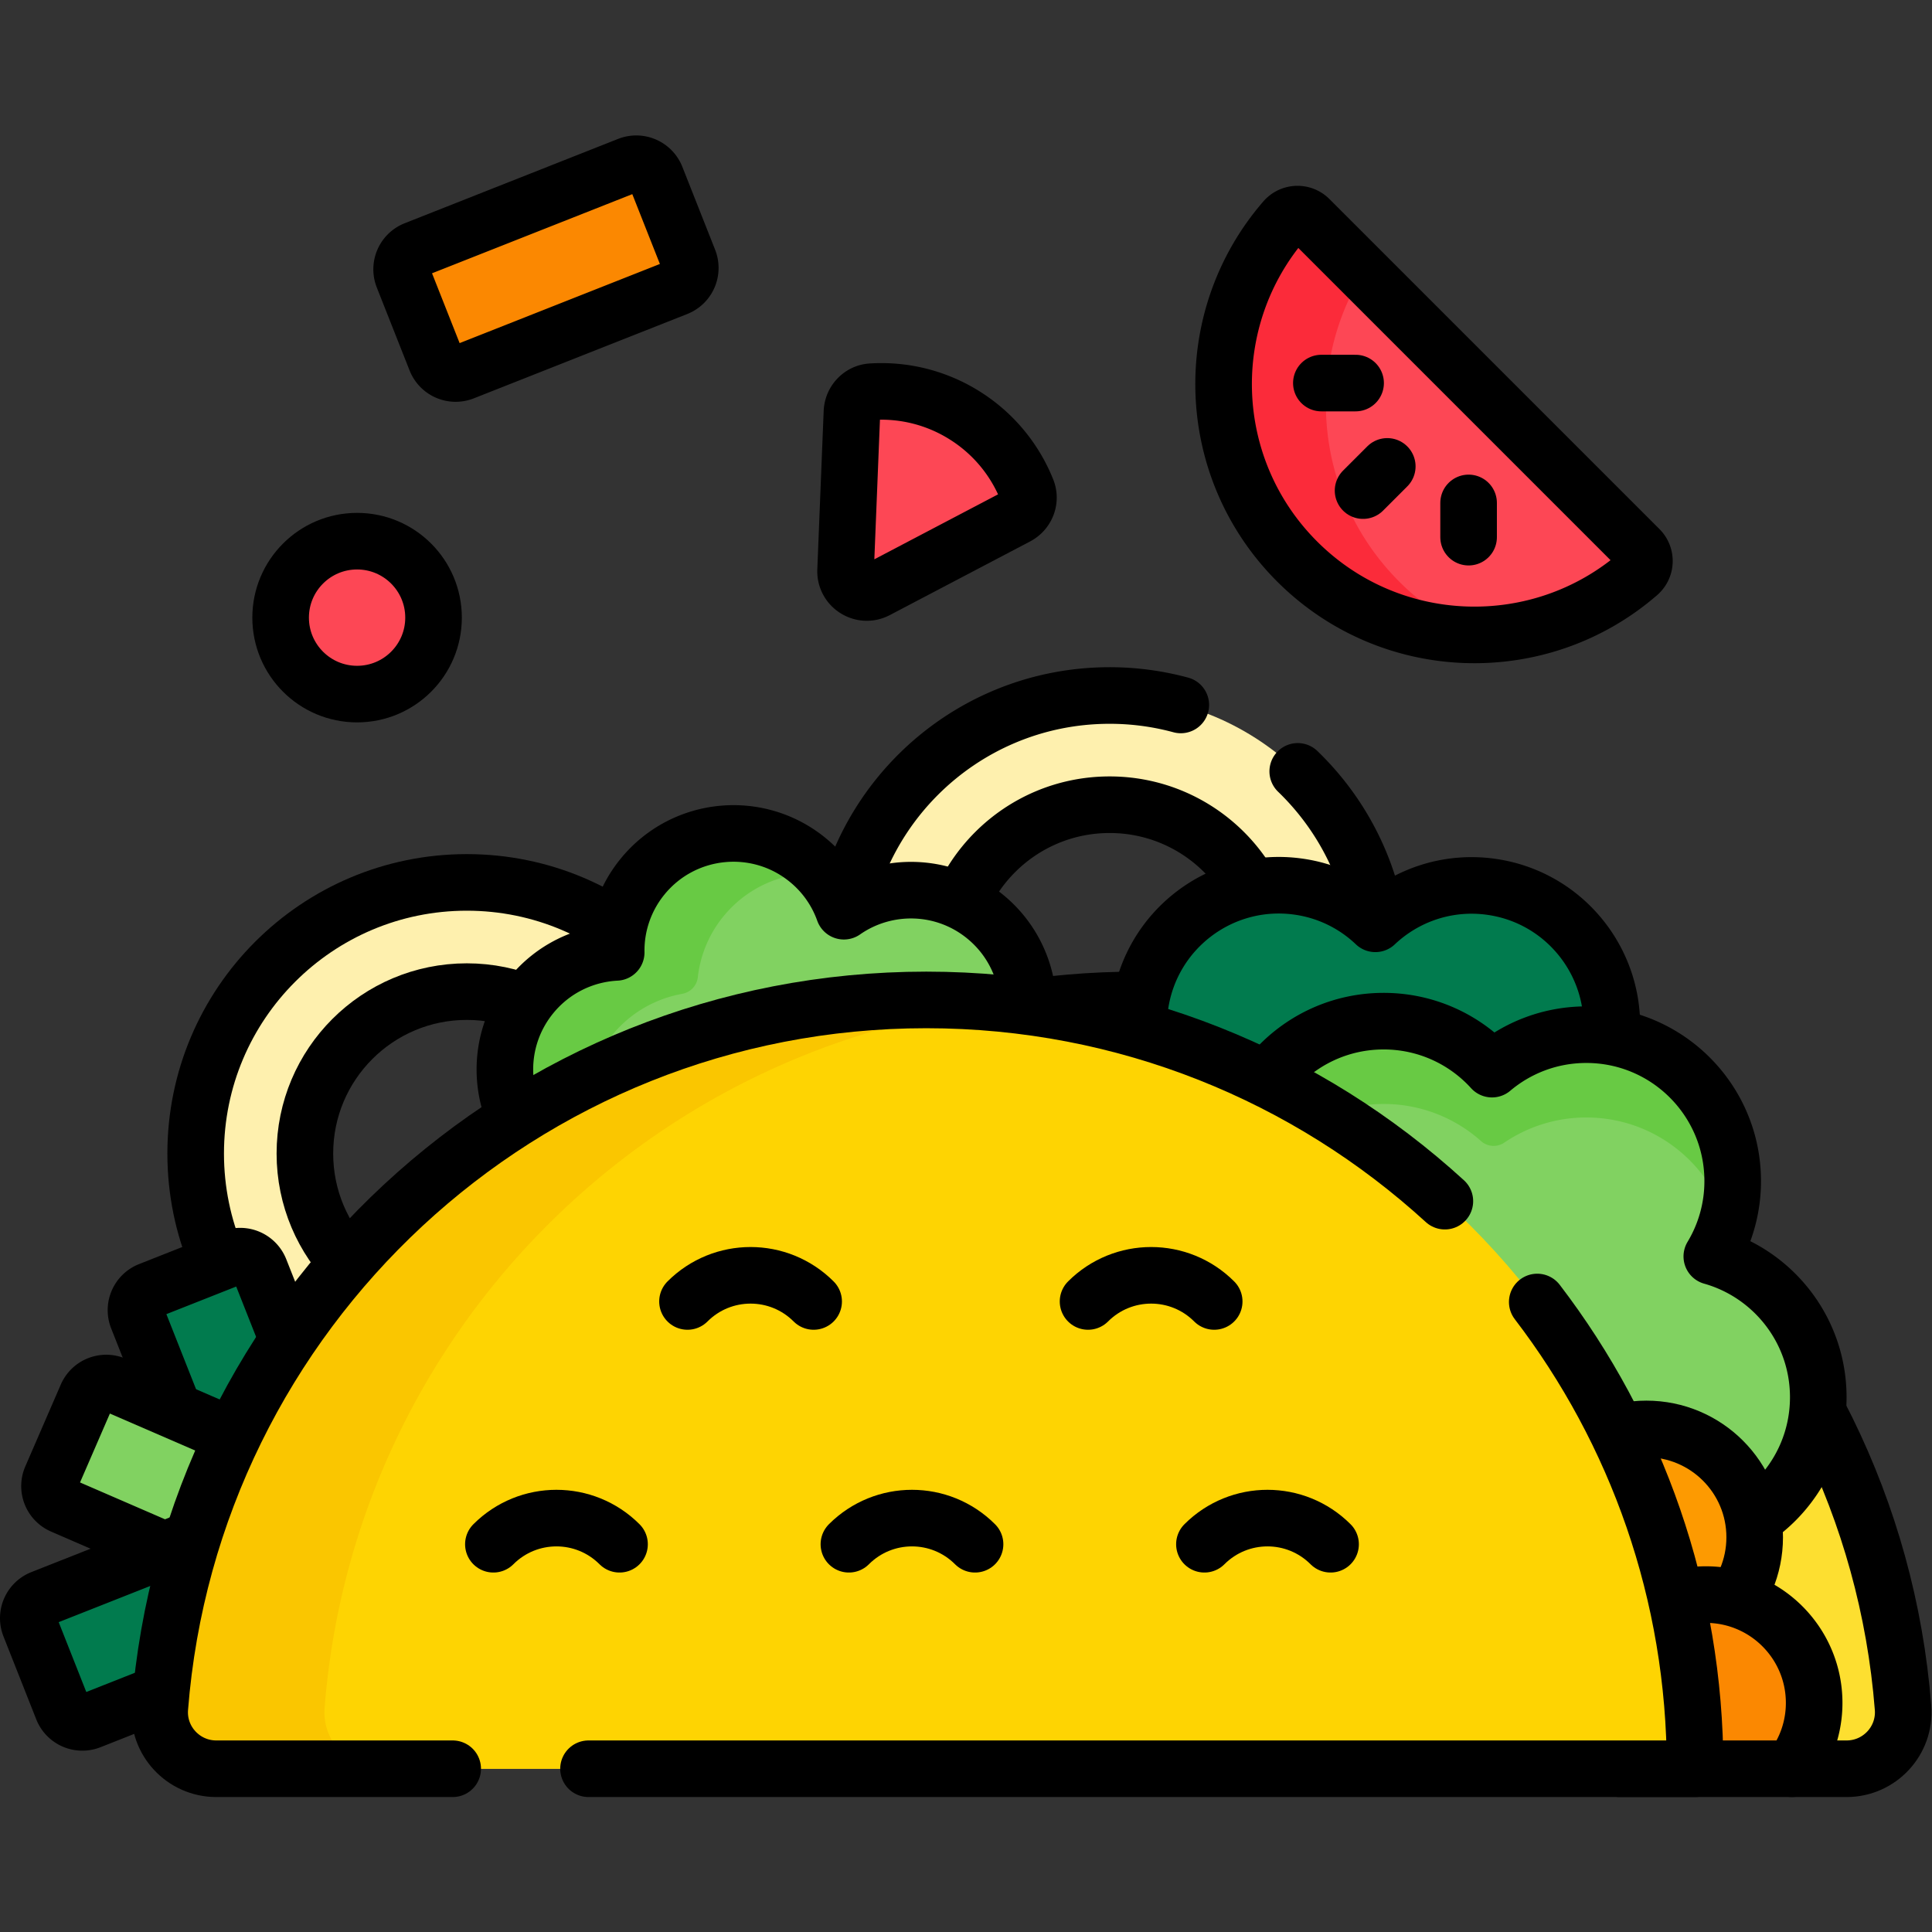<svg xmlns="http://www.w3.org/2000/svg" version="1.1" xmlns:xlink="http://www.w3.org/1999/xlink" width="512" height="512" x="0" y="0" viewBox="0 0 682.667 682.667" style="enable-background:new 0 0 512 512" xml:space="preserve" class=""><rect x="0" y="0" width="682.667" height="682.667" fill="#333333" stroke="none"/><g><defs><clipPath id="a" clipPathUnits="userSpaceOnUse"><path d="M0 512h512V0H0Z" fill="#000000" opacity="1" data-original="#000000"></path></clipPath></defs><g clip-path="url(#a)" transform="matrix(1.333 0 0 -1.333 0 682.667)"><path d="M0 0c-112.553 0-203.796-91.243-203.796-203.797h392c8.732 0 15.645 7.435 14.963 16.141C194.939-82.648 107.122 0 0 0" style="fill-opacity:1;fill-rule:nonzero;stroke:none" transform="translate(301.287 247.072)" fill="#fddf30" data-original="#fddf30"></path><path d="M0 0h14.49c8.733 0 15.646 7.435 14.964 16.141-8.228 105.007-96.046 187.656-203.167 187.656-47.24 0-90.725-16.073-125.287-43.049" style="stroke-width:15;stroke-linecap:round;stroke-linejoin:round;stroke-miterlimit:10;stroke-dasharray:none;stroke-opacity:1" transform="translate(475 43.275)" fill="none" stroke="#000000" stroke-width="15" stroke-linecap="round" stroke-linejoin="round" stroke-miterlimit="10" stroke-dasharray="none" stroke-opacity="" data-original="#000000"></path><path d="M0 0c-23.706 0-42.923 19.217-42.923 42.923 0 23.706 19.217 42.923 42.923 42.923 23.706 0 42.923-19.217 42.923-42.923C42.923 19.217 23.706 0 0 0m0 114.796c-39.694 0-71.873-32.179-71.873-71.873S-39.694-28.95 0-28.95 71.873 3.229 71.873 42.923 39.694 114.796 0 114.796" style="fill-opacity:1;fill-rule:nonzero;stroke:none" transform="translate(123.742 163.428)" fill="#fef0ae" data-original="#fef0ae"></path><path d="M0 0c-23.706 0-42.923 19.217-42.923 42.923 0 23.706 19.217 42.923 42.923 42.923 23.706 0 42.923-19.217 42.923-42.923C42.923 19.217 23.706 0 0 0Zm0 114.796c-39.694 0-71.873-32.179-71.873-71.873S-39.694-28.95 0-28.95 71.873 3.229 71.873 42.923 39.694 114.796 0 114.796z" style="stroke-width:15;stroke-linecap:round;stroke-linejoin:round;stroke-miterlimit:10;stroke-dasharray:none;stroke-opacity:1" transform="translate(123.742 163.428)" fill="none" stroke="#000000" stroke-width="15" stroke-linecap="round" stroke-linejoin="round" stroke-miterlimit="10" stroke-dasharray="none" stroke-opacity="" data-original="#000000"></path><path d="m0 0 56.566 22.354a5.63 5.63 0 0 1 3.167 7.305l-8.691 21.99a5.628 5.628 0 0 1-7.304 3.167l-56.567-22.354a5.63 5.63 0 0 1-3.166-7.305l8.69-21.99A5.63 5.63 0 0 1 0 0" style="fill-opacity:1;fill-rule:nonzero;stroke:none" transform="translate(122.853 413.513)" fill="#fb8801" data-original="#fb8801"></path><path d="m0 0 56.566 22.354a5.63 5.63 0 0 1 3.167 7.305l-8.691 21.99a5.628 5.628 0 0 1-7.304 3.167l-56.567-22.354a5.63 5.63 0 0 1-3.166-7.305l8.69-21.99A5.63 5.63 0 0 1 0 0Z" style="stroke-width:15;stroke-linecap:round;stroke-linejoin:round;stroke-miterlimit:10;stroke-dasharray:none;stroke-opacity:1" transform="translate(122.853 413.513)" fill="none" stroke="#000000" stroke-width="15" stroke-linecap="round" stroke-linejoin="round" stroke-miterlimit="10" stroke-dasharray="none" stroke-opacity="" data-original="#000000"></path><path d="m0 0-82.725-32.691a5.63 5.63 0 0 1-3.166-7.305l8.69-21.99a5.63 5.63 0 0 1 7.305-3.167l82.724 32.692a5.63 5.63 0 0 1 3.167 7.305l-8.69 21.99A5.629 5.629 0 0 1 0 0" style="fill-opacity:1;fill-rule:nonzero;stroke:none" transform="translate(93.787 121.113)" fill="#017b4e" data-original="#017b4e"></path><path d="m0 0-32.692 82.725a5.63 5.63 0 0 1-7.305 3.167l-21.99-8.691a5.63 5.63 0 0 1-3.166-7.305l32.692-82.724a5.628 5.628 0 0 1 7.304-3.167l21.99 8.69A5.63 5.63 0 0 1 0 0" style="fill-opacity:1;fill-rule:nonzero;stroke:none" transform="translate(101.594 92.866)" fill="#017b4e" data-original="#017b4e"></path><path d="m0 0-32.692 82.725a5.63 5.63 0 0 1-7.305 3.167l-21.99-8.691a5.63 5.63 0 0 1-3.166-7.305l32.692-82.724a5.628 5.628 0 0 1 7.304-3.167l21.99 8.69A5.63 5.63 0 0 1 0 0Z" style="stroke-width:15;stroke-linecap:round;stroke-linejoin:round;stroke-miterlimit:10;stroke-dasharray:none;stroke-opacity:1" transform="translate(101.594 92.866)" fill="none" stroke="#000000" stroke-width="15" stroke-linecap="round" stroke-linejoin="round" stroke-miterlimit="10" stroke-dasharray="none" stroke-opacity="" data-original="#000000"></path><path d="m0 0-81.611 35.379a5.631 5.631 0 0 1-7.405-2.927l-9.404-21.694a5.629 5.629 0 0 1 2.926-7.404l81.612-35.378a5.629 5.629 0 0 1 7.404 2.925L2.926-7.404A5.629 5.629 0 0 1 0 0" style="fill-opacity:1;fill-rule:nonzero;stroke:none" transform="translate(112.009 109.674)" fill="#81d261" data-original="#81d261"></path><path d="m0 0-81.611 35.379a5.631 5.631 0 0 1-7.405-2.927l-9.404-21.694a5.629 5.629 0 0 1 2.926-7.404l81.612-35.378a5.629 5.629 0 0 1 7.404 2.925L2.926-7.404A5.629 5.629 0 0 1 0 0Z" style="stroke-width:15;stroke-linecap:round;stroke-linejoin:round;stroke-miterlimit:10;stroke-dasharray:none;stroke-opacity:1" transform="translate(112.009 109.674)" fill="none" stroke="#000000" stroke-width="15" stroke-linecap="round" stroke-linejoin="round" stroke-miterlimit="10" stroke-dasharray="none" stroke-opacity="" data-original="#000000"></path><path d="m0 0-82.725-32.691a5.63 5.63 0 0 1-3.166-7.305l8.69-21.99a5.63 5.63 0 0 1 7.305-3.167l82.724 32.692a5.63 5.63 0 0 1 3.167 7.305l-8.69 21.99A5.629 5.629 0 0 1 0 0Z" style="stroke-width:15;stroke-linecap:round;stroke-linejoin:round;stroke-miterlimit:10;stroke-dasharray:none;stroke-opacity:1" transform="translate(93.787 121.113)" fill="none" stroke="#000000" stroke-width="15" stroke-linecap="round" stroke-linejoin="round" stroke-miterlimit="10" stroke-dasharray="none" stroke-opacity="" data-original="#000000"></path><path d="M0 0c-23.706 0-42.923 19.218-42.923 42.924 0 23.705 19.217 42.923 42.923 42.923 23.706 0 42.923-19.218 42.923-42.923C42.923 19.218 23.706 0 0 0m0 114.797c-39.694 0-71.873-32.179-71.873-71.873 0-39.695 32.179-71.873 71.873-71.873S71.873 3.229 71.873 42.924c0 39.694-32.179 71.873-71.873 71.873" style="fill-opacity:1;fill-rule:nonzero;stroke:none" transform="translate(294.135 212.969)" fill="#fef0ae" data-original="#fef0ae"></path><path d="M0 0c-23.706 0-42.923 19.218-42.923 42.924 0 23.705 19.217 42.923 42.923 42.923 23.706 0 42.923-19.218 42.923-42.923C42.923 19.218 23.706 0 0 0Zm18.865 112.295A71.961 71.961 0 0 1 0 114.797c-39.694 0-71.873-32.179-71.873-71.873 0-39.695 32.179-71.873 71.873-71.873S71.873 3.229 71.873 42.924c0 20.329-8.44 38.687-22.008 51.762" style="stroke-width:15;stroke-linecap:round;stroke-linejoin:round;stroke-miterlimit:10;stroke-dasharray:none;stroke-opacity:1" transform="translate(294.135 212.969)" fill="none" stroke="#000000" stroke-width="15" stroke-linecap="round" stroke-linejoin="round" stroke-miterlimit="10" stroke-dasharray="none" stroke-opacity="" data-original="#000000"></path><path d="M0 0c-11.571 1.554-22.607-2.4-30.479-9.839A36.982 36.982 0 0 1-51.116.051c-20.338 2.732-39.041-11.54-41.773-31.878-2.733-20.338 11.54-39.041 31.878-41.774 11.571-1.553 22.607 2.401 30.479 9.839a36.978 36.978 0 0 1 20.637-9.889c20.338-2.733 39.041 11.54 41.773 31.878C34.61-21.436 20.338-2.732 0 0" style="fill-opacity:1;fill-rule:nonzero;stroke:none" transform="translate(395.054 277.087)" fill="#017b4e" data-original="#017b4e"></path><path d="M0 0c-11.571 1.554-22.607-2.4-30.479-9.839A36.982 36.982 0 0 1-51.116.051c-20.338 2.732-39.041-11.54-41.773-31.878-2.733-20.338 11.54-39.041 31.878-41.774 11.571-1.553 22.607 2.401 30.479 9.839a36.978 36.978 0 0 1 20.637-9.889c20.338-2.733 39.041 11.54 41.773 31.878C34.61-21.436 20.338-2.732 0 0Z" style="stroke-width:15;stroke-linecap:round;stroke-linejoin:round;stroke-miterlimit:10;stroke-dasharray:none;stroke-opacity:1" transform="translate(395.054 277.087)" fill="none" stroke="#000000" stroke-width="15" stroke-linecap="round" stroke-linejoin="round" stroke-miterlimit="10" stroke-dasharray="none" stroke-opacity="" data-original="#000000"></path><path d="M0 0c24.829-24.828 64.407-25.917 90.529-3.266a4.473 4.473 0 0 1 .233 6.539L3.273 90.763a4.473 4.473 0 0 1-6.539-.234C-25.917 64.407-24.829 24.829 0 0" style="fill-opacity:1;fill-rule:nonzero;stroke:none" transform="translate(343.824 363.302)" fill="#fd4755" data-original="#fd4755"></path><path d="M0 0c-22.226 22.225-25.412 56.263-9.592 81.895l-14.241 14.24a4.473 4.473 0 0 1-6.539-.234c-22.651-26.122-21.563-65.7 3.266-90.529C-13.901-7.833 3.477-14.321 20.783-14.096A66.308 66.308 0 0 0 0 0" style="fill-opacity:1;fill-rule:nonzero;stroke:none" transform="translate(370.93 357.93)" fill="#fb2b3a" data-original="#fb2b3a"></path><path d="M0 0c24.829-24.828 64.407-25.917 90.529-3.266a4.473 4.473 0 0 1 .233 6.539L3.273 90.763a4.473 4.473 0 0 1-6.539-.234C-25.917 64.407-24.829 24.829 0 0Z" style="stroke-width:15;stroke-linecap:round;stroke-linejoin:round;stroke-miterlimit:10;stroke-dasharray:none;stroke-opacity:1" transform="translate(343.824 363.302)" fill="none" stroke="#000000" stroke-width="15" stroke-linecap="round" stroke-linejoin="round" stroke-miterlimit="10" stroke-dasharray="none" stroke-opacity="" data-original="#000000"></path><path d="m0 0 6.418 6.418" style="stroke-width:15;stroke-linecap:round;stroke-linejoin:round;stroke-miterlimit:10;stroke-dasharray:none;stroke-opacity:1" transform="translate(361.317 382.08)" fill="none" stroke="#000000" stroke-width="15" stroke-linecap="round" stroke-linejoin="round" stroke-miterlimit="10" stroke-dasharray="none" stroke-opacity="" data-original="#000000"></path><path d="M0 0h9.077" style="stroke-width:15;stroke-linecap:round;stroke-linejoin:round;stroke-miterlimit:10;stroke-dasharray:none;stroke-opacity:1" transform="translate(350.262 410.586)" fill="none" stroke="#000000" stroke-width="15" stroke-linecap="round" stroke-linejoin="round" stroke-miterlimit="10" stroke-dasharray="none" stroke-opacity="" data-original="#000000"></path><path d="M0 0v9.077" style="stroke-width:15;stroke-linecap:round;stroke-linejoin:round;stroke-miterlimit:10;stroke-dasharray:none;stroke-opacity:1" transform="translate(389.292 369.74)" fill="none" stroke="#000000" stroke-width="15" stroke-linecap="round" stroke-linejoin="round" stroke-miterlimit="10" stroke-dasharray="none" stroke-opacity="" data-original="#000000"></path><path d="M0 0c0-21.43 17.372-38.802 38.802-38.802C60.231-38.802 77.603-21.43 77.603 0c0 17.759-11.936 32.721-28.22 37.328a38.612 38.612 0 0 1 5.536 19.979c0 21.429-17.372 38.8-38.801 38.8-9.527 0-18.246-3.438-24.999-9.134-7.098 7.811-17.34 12.716-28.726 12.716-21.43 0-38.802-17.372-38.802-38.801 0-21.429 17.372-38.801 38.802-38.801" style="fill-opacity:1;fill-rule:nonzero;stroke:none" transform="translate(404.378 141.753)" fill="#81d261" data-original="#81d261"></path><path d="M0 0a38.66 38.66 0 0 0 25.825-9.842c1.729-1.543 4.263-1.69 6.182-.39a38.606 38.606 0 0 0 21.718 6.651c17.613 0 32.477-11.74 37.215-27.818a38.755 38.755 0 0 1 1.269 15.934C89.85 3.019 74.33 17.387 55.72 18.319c-10.302.517-19.772-2.993-26.994-9.085-7.576 8.338-18.732 13.365-31.04 12.65-18.502-1.073-33.864-15.418-36.177-33.806a38.868 38.868 0 0 1 1.274-15.903C-32.481-11.743-17.616 0 0 0" style="fill-opacity:1;fill-rule:nonzero;stroke:none" transform="translate(366.77 219.491)" fill="#68ca44" data-original="#68ca44"></path><path d="M0 0c0-21.43 17.372-38.802 38.802-38.802C60.231-38.802 77.603-21.43 77.603 0c0 17.759-11.936 32.721-28.22 37.328a38.612 38.612 0 0 1 5.536 19.979c0 21.429-17.372 38.8-38.801 38.8-9.527 0-18.246-3.438-24.999-9.134-7.098 7.811-17.34 12.716-28.726 12.716-21.43 0-38.802-17.372-38.802-38.801 0-21.429 17.372-38.801 38.802-38.801a38.63 38.63 0 0 1 24.999 9.136" style="stroke-width:15;stroke-linecap:round;stroke-linejoin:round;stroke-miterlimit:10;stroke-dasharray:none;stroke-opacity:1" transform="translate(404.378 141.753)" fill="none" stroke="#000000" stroke-width="15" stroke-linecap="round" stroke-linejoin="round" stroke-miterlimit="10" stroke-dasharray="none" stroke-opacity="" data-original="#000000"></path><path d="M0 0c0-15.856-12.854-28.711-28.712-28.711-15.857 0-28.711 12.855-28.711 28.711 0 15.857 12.854 28.712 28.711 28.712C-12.854 28.712 0 15.857 0 0" style="fill-opacity:1;fill-rule:nonzero;stroke:none" transform="translate(465.127 104.64)" fill="#fd9a01" data-original="#fd9a01"></path><path d="M0 0c0-15.856-12.854-28.711-28.712-28.711-15.857 0-28.711 12.855-28.711 28.711 0 15.857 12.854 28.712 28.711 28.712C-12.854 28.712 0 15.857 0 0Z" style="stroke-width:15;stroke-linecap:round;stroke-linejoin:round;stroke-miterlimit:10;stroke-dasharray:none;stroke-opacity:1" transform="translate(465.127 104.64)" fill="none" stroke="#000000" stroke-width="15" stroke-linecap="round" stroke-linejoin="round" stroke-miterlimit="10" stroke-dasharray="none" stroke-opacity="" data-original="#000000"></path><path d="M0 0c0 15.857-12.854 28.712-28.711 28.712-15.858 0-28.712-12.855-28.712-28.712a28.579 28.579 0 0 1 5.919-17.452h45.585A28.579 28.579 0 0 1 0 0" style="fill-opacity:1;fill-rule:nonzero;stroke:none" transform="translate(480.89 60.727)" fill="#fb8801" data-original="#fb8801"></path><path d="M0 0c0 15.857-12.854 28.712-28.711 28.712-15.858 0-28.712-12.855-28.712-28.712a28.579 28.579 0 0 1 5.919-17.452h45.585A28.579 28.579 0 0 1 0 0Z" style="stroke-width:15;stroke-linecap:round;stroke-linejoin:round;stroke-miterlimit:10;stroke-dasharray:none;stroke-opacity:1" transform="translate(480.89 60.727)" fill="none" stroke="#000000" stroke-width="15" stroke-linecap="round" stroke-linejoin="round" stroke-miterlimit="10" stroke-dasharray="none" stroke-opacity="" data-original="#000000"></path><path d="M0 0a30.941 30.941 0 0 1-9.574 13.574c-13.285 10.88-32.874 8.93-43.753-4.354a30.963 30.963 0 0 1-7.028-20.136c-8.447-.434-16.687-4.292-22.467-11.352-10.88-13.284-8.93-32.873 4.355-43.752 13.284-10.878 32.873-8.929 43.752 4.355a30.954 30.954 0 0 1 7.028 20.136 31.095 31.095 0 0 1 16.183 5.539A30.939 30.939 0 0 1-1.93-49.564c13.284-10.879 32.873-8.929 43.752 4.355 10.88 13.284 8.93 32.873-4.355 43.752C26.458 7.56 11.124 7.756 0 0" style="fill-opacity:1;fill-rule:nonzero;stroke:none" transform="translate(223.695 270.588)" fill="#81d261" data-original="#81d261"></path><path d="M0 0a30.97 30.97 0 0 0 18.512 10.895c2.21.399 3.896 2.163 4.147 4.395a30.92 30.92 0 0 0 6.837 16.197c6.579 8.034 16.342 11.913 25.97 11.326a31.106 31.106 0 0 1-3.663 3.559c-13.284 10.88-32.873 8.93-43.752-4.354a30.958 30.958 0 0 1-7.029-20.136c-8.864-.455-17.501-4.683-23.307-12.422-9.438-12.584-7.864-30.576 3.631-41.314 5.549-5.182 12.404-7.914 19.331-8.338C-9.187-28.968-9.778-11.939 0 0" style="fill-opacity:1;fill-rule:nonzero;stroke:none" transform="translate(162.317 237.79)" fill="#68ca44" data-original="#68ca44"></path><path d="M0 0a30.941 30.941 0 0 1-9.574 13.574c-13.285 10.88-32.874 8.93-43.753-4.354a30.963 30.963 0 0 1-7.028-20.136c-8.447-.434-16.687-4.292-22.467-11.352-10.88-13.284-8.93-32.873 4.355-43.752 13.284-10.878 32.873-8.929 43.752 4.355a30.954 30.954 0 0 1 7.028 20.136 31.095 31.095 0 0 1 16.183 5.539A30.939 30.939 0 0 1-1.93-49.564c13.284-10.879 32.873-8.929 43.752 4.355 10.88 13.284 8.93 32.873-4.355 43.752C26.458 7.56 11.124 7.756 0 0Z" style="stroke-width:15;stroke-linecap:round;stroke-linejoin:round;stroke-miterlimit:10;stroke-dasharray:none;stroke-opacity:1" transform="translate(223.695 270.588)" fill="none" stroke="#000000" stroke-width="15" stroke-linecap="round" stroke-linejoin="round" stroke-miterlimit="10" stroke-dasharray="none" stroke-opacity="" data-original="#000000"></path><path d="M0 0c-107.122 0-194.939-82.648-203.167-187.656-.682-8.706 6.231-16.141 14.964-16.141h391.999C203.796-91.243 112.554 0 0 0" style="fill-opacity:1;fill-rule:nonzero;stroke:none" transform="translate(245.532 247.072)" fill="#fed402" data-original="#fed402"></path><path d="M0 0c7.661 97.78 84.337 176.158 181.344 186.487a206.007 206.007 0 0 1-21.858 1.169C52.364 187.656-35.454 105.008-43.681 0c-.682-8.706 6.231-16.141 14.964-16.141h43.68C6.231-16.141-.682-8.706 0 0" style="fill-opacity:1;fill-rule:nonzero;stroke:none" transform="translate(86.046 59.416)" fill="#fac600" data-original="#fac600"></path><path d="M0 0c-36.242 33.132-84.494 53.344-137.468 53.344-107.121 0-194.939-82.649-203.167-187.656-.681-8.707 6.231-16.141 14.964-16.141H-263" style="stroke-width:15;stroke-linecap:round;stroke-linejoin:round;stroke-miterlimit:10;stroke-dasharray:none;stroke-opacity:1" transform="translate(383 193.728)" fill="none" stroke="#000000" stroke-width="15" stroke-linecap="round" stroke-linejoin="round" stroke-miterlimit="10" stroke-dasharray="none" stroke-opacity="" data-original="#000000"></path><path d="M0 0h293.329c0 46.531-15.595 89.42-41.841 123.725" style="stroke-width:15;stroke-linecap:round;stroke-linejoin:round;stroke-miterlimit:10;stroke-dasharray:none;stroke-opacity:1" transform="translate(156 43.275)" fill="none" stroke="#000000" stroke-width="15" stroke-linecap="round" stroke-linejoin="round" stroke-miterlimit="10" stroke-dasharray="none" stroke-opacity="" data-original="#000000"></path><path d="M0 0c2.518 1.321 3.706 4.332 2.651 6.973a41.422 41.422 0 0 1-16.398 19.712 41.427 41.427 0 0 1-24.839 6.359c-2.838-.18-5.048-2.545-5.163-5.386l-1.687-41.973c-.174-4.331 4.405-7.226 8.242-5.211z" style="fill-opacity:1;fill-rule:nonzero;stroke:none" transform="translate(269.58 375.251)" fill="#fd4755" data-original="#fd4755"></path><path d="M0 0c2.518 1.321 3.706 4.332 2.651 6.973a41.422 41.422 0 0 1-16.398 19.712 41.427 41.427 0 0 1-24.839 6.359c-2.838-.18-5.048-2.545-5.163-5.386l-1.687-41.973c-.174-4.331 4.405-7.226 8.242-5.211z" style="stroke-width:15;stroke-linecap:round;stroke-linejoin:round;stroke-miterlimit:10;stroke-dasharray:none;stroke-opacity:1" transform="translate(269.58 375.251)" fill="none" stroke="#000000" stroke-width="15" stroke-linecap="round" stroke-linejoin="round" stroke-miterlimit="10" stroke-dasharray="none" stroke-opacity="" data-original="#000000"></path><path d="M0 0c0-11.193-9.074-20.267-20.267-20.267S-40.534-11.193-40.534 0s9.074 20.268 20.267 20.268S0 11.193 0 0" style="fill-opacity:1;fill-rule:nonzero;stroke:none" transform="translate(114.922 348.407)" fill="#fd4755" data-original="#fd4755"></path><path d="M0 0c0-11.193-9.074-20.267-20.267-20.267S-40.534-11.193-40.534 0s9.074 20.268 20.267 20.268S0 11.193 0 0Z" style="stroke-width:15;stroke-linecap:round;stroke-linejoin:round;stroke-miterlimit:10;stroke-dasharray:none;stroke-opacity:1" transform="translate(114.922 348.407)" fill="none" stroke="#000000" stroke-width="15" stroke-linecap="round" stroke-linejoin="round" stroke-miterlimit="10" stroke-dasharray="none" stroke-opacity="" data-original="#000000"></path><path d="M0 0c-9.242 9.241-24.198 9.241-33.439 0" style="stroke-width:15;stroke-linecap:round;stroke-linejoin:round;stroke-miterlimit:10;stroke-dasharray:none;stroke-opacity:1" transform="translate(352.703 102.785)" fill="none" stroke="#000000" stroke-width="15" stroke-linecap="round" stroke-linejoin="round" stroke-miterlimit="10" stroke-dasharray="none" stroke-opacity="" data-original="#000000"></path><path d="M0 0c-9.241 9.241-24.197 9.241-33.439 0" style="stroke-width:15;stroke-linecap:round;stroke-linejoin:round;stroke-miterlimit:10;stroke-dasharray:none;stroke-opacity:1" transform="translate(258.463 102.785)" fill="none" stroke="#000000" stroke-width="15" stroke-linecap="round" stroke-linejoin="round" stroke-miterlimit="10" stroke-dasharray="none" stroke-opacity="" data-original="#000000"></path><path d="M0 0c-9.242 9.241-24.198 9.241-33.439 0" style="stroke-width:15;stroke-linecap:round;stroke-linejoin:round;stroke-miterlimit:10;stroke-dasharray:none;stroke-opacity:1" transform="translate(164.223 102.785)" fill="none" stroke="#000000" stroke-width="15" stroke-linecap="round" stroke-linejoin="round" stroke-miterlimit="10" stroke-dasharray="none" stroke-opacity="" data-original="#000000"></path><path d="M0 0c-9.241 9.241-24.197 9.241-33.439 0" style="stroke-width:15;stroke-linecap:round;stroke-linejoin:round;stroke-miterlimit:10;stroke-dasharray:none;stroke-opacity:1" transform="translate(321.856 167.14)" fill="none" stroke="#000000" stroke-width="15" stroke-linecap="round" stroke-linejoin="round" stroke-miterlimit="10" stroke-dasharray="none" stroke-opacity="" data-original="#000000"></path><path d="M0 0c-9.242 9.241-24.198 9.241-33.439 0" style="stroke-width:15;stroke-linecap:round;stroke-linejoin:round;stroke-miterlimit:10;stroke-dasharray:none;stroke-opacity:1" transform="translate(215.677 167.14)" fill="none" stroke="#000000" stroke-width="15" stroke-linecap="round" stroke-linejoin="round" stroke-miterlimit="10" stroke-dasharray="none" stroke-opacity="" data-original="#000000"></path></g></g></svg>